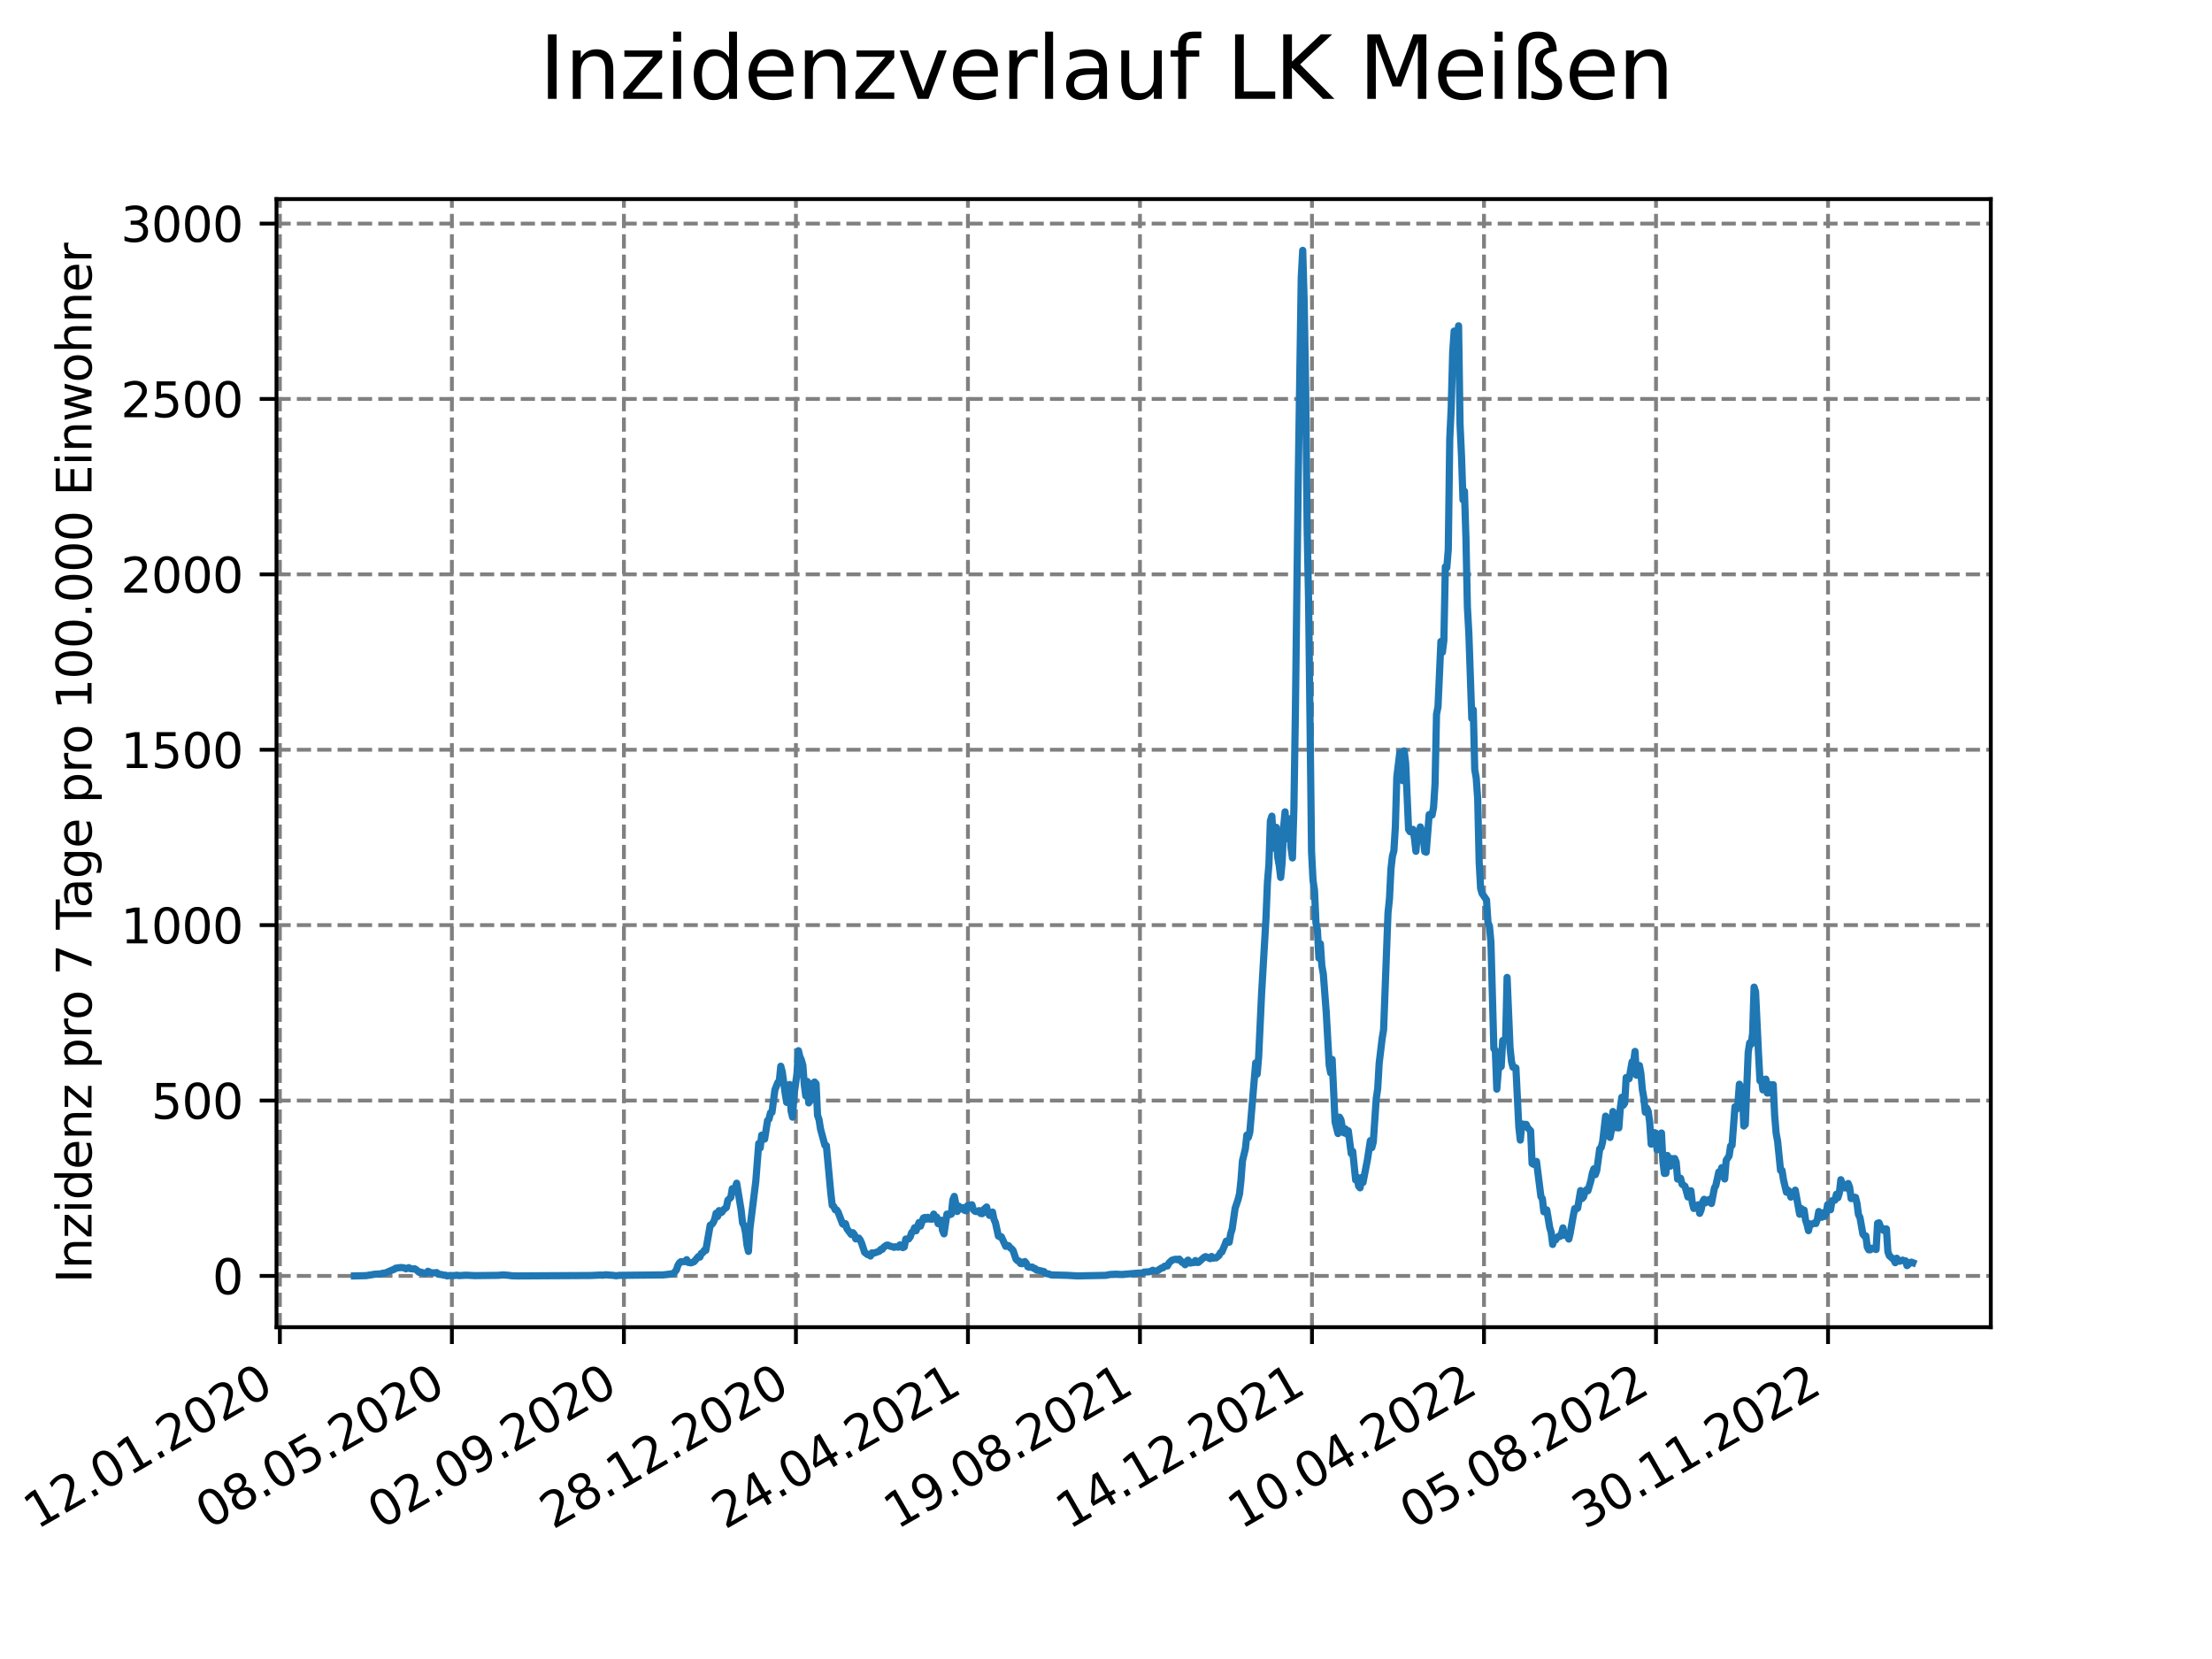 <?xml version="1.0" encoding="utf-8" standalone="no"?>
<!DOCTYPE svg PUBLIC "-//W3C//DTD SVG 1.1//EN"
  "http://www.w3.org/Graphics/SVG/1.1/DTD/svg11.dtd">
<svg xmlns:xlink="http://www.w3.org/1999/xlink" width="460.8pt" height="345.6pt" viewBox="0 0 460.8 345.6" xmlns="http://www.w3.org/2000/svg" version="1.1">
 <defs>
  <style type="text/css">*{stroke-linejoin: round; stroke-linecap: butt}</style>
 </defs>
 <g id="figure_1">
  <g id="patch_1">
   <path d="M 0 345.6 
L 460.8 345.6 
L 460.8 0 
L 0 0 
z
" style="fill: #ffffff"/>
  </g>
  <g id="axes_1">
   <g id="patch_2">
    <path d="M 57.6 276.48 
L 414.72 276.48 
L 414.72 41.472 
L 57.6 41.472 
z
" style="fill: #ffffff"/>
   </g>
   <g id="matplotlib.axis_1">
    <g id="xtick_1">
     <g id="line2d_1">
      <path d="M 58.302 276.48 
L 58.302 41.472 
" clip-path="url(#p3e75d85600)" style="fill: none; stroke-dasharray: 2.96,1.28; stroke-dashoffset: 0; stroke: #808080; stroke-width: 0.8"/>
     </g>
     <g id="line2d_2">
      <defs>
       <path id="mf5d03cb3d7" d="M 0 0 
L 0 3.5 
" style="stroke: #000000; stroke-width: 0.8"/>
      </defs>
      <g>
       <use xlink:href="#mf5d03cb3d7" x="58.302" y="276.48" style="stroke: #000000; stroke-width: 0.8"/>
      </g>
     </g>
     <g id="text_1">
      <!-- 12.01.2020 -->
      <g transform="translate(7.677 318.689) rotate(-30) scale(0.1 -0.1)">
       <defs>
        <path id="DejaVuSans-31" d="M 794 531 
L 1825 531 
L 1825 4091 
L 703 3866 
L 703 4441 
L 1819 4666 
L 2450 4666 
L 2450 531 
L 3481 531 
L 3481 0 
L 794 0 
L 794 531 
z
" transform="scale(0.016)"/>
        <path id="DejaVuSans-32" d="M 1228 531 
L 3431 531 
L 3431 0 
L 469 0 
L 469 531 
Q 828 903 1448 1529 
Q 2069 2156 2228 2338 
Q 2531 2678 2651 2914 
Q 2772 3150 2772 3378 
Q 2772 3750 2511 3984 
Q 2250 4219 1831 4219 
Q 1534 4219 1204 4116 
Q 875 4013 500 3803 
L 500 4441 
Q 881 4594 1212 4672 
Q 1544 4750 1819 4750 
Q 2544 4750 2975 4387 
Q 3406 4025 3406 3419 
Q 3406 3131 3298 2873 
Q 3191 2616 2906 2266 
Q 2828 2175 2409 1742 
Q 1991 1309 1228 531 
z
" transform="scale(0.016)"/>
        <path id="DejaVuSans-2e" d="M 684 794 
L 1344 794 
L 1344 0 
L 684 0 
L 684 794 
z
" transform="scale(0.016)"/>
        <path id="DejaVuSans-30" d="M 2034 4250 
Q 1547 4250 1301 3770 
Q 1056 3291 1056 2328 
Q 1056 1369 1301 889 
Q 1547 409 2034 409 
Q 2525 409 2770 889 
Q 3016 1369 3016 2328 
Q 3016 3291 2770 3770 
Q 2525 4250 2034 4250 
z
M 2034 4750 
Q 2819 4750 3233 4129 
Q 3647 3509 3647 2328 
Q 3647 1150 3233 529 
Q 2819 -91 2034 -91 
Q 1250 -91 836 529 
Q 422 1150 422 2328 
Q 422 3509 836 4129 
Q 1250 4750 2034 4750 
z
" transform="scale(0.016)"/>
       </defs>
       <use xlink:href="#DejaVuSans-31"/>
       <use xlink:href="#DejaVuSans-32" x="63.623"/>
       <use xlink:href="#DejaVuSans-2e" x="127.246"/>
       <use xlink:href="#DejaVuSans-30" x="159.033"/>
       <use xlink:href="#DejaVuSans-31" x="222.656"/>
       <use xlink:href="#DejaVuSans-2e" x="286.279"/>
       <use xlink:href="#DejaVuSans-32" x="318.066"/>
       <use xlink:href="#DejaVuSans-30" x="381.689"/>
       <use xlink:href="#DejaVuSans-32" x="445.312"/>
       <use xlink:href="#DejaVuSans-30" x="508.936"/>
      </g>
     </g>
    </g>
    <g id="xtick_2">
     <g id="line2d_3">
      <path d="M 94.136 276.48 
L 94.136 41.472 
" clip-path="url(#p3e75d85600)" style="fill: none; stroke-dasharray: 2.96,1.28; stroke-dashoffset: 0; stroke: #808080; stroke-width: 0.8"/>
     </g>
     <g id="line2d_4">
      <g>
       <use xlink:href="#mf5d03cb3d7" x="94.136" y="276.48" style="stroke: #000000; stroke-width: 0.8"/>
      </g>
     </g>
     <g id="text_2">
      <!-- 08.05.2020 -->
      <g transform="translate(43.511 318.689) rotate(-30) scale(0.1 -0.1)">
       <defs>
        <path id="DejaVuSans-38" d="M 2034 2216 
Q 1584 2216 1326 1975 
Q 1069 1734 1069 1313 
Q 1069 891 1326 650 
Q 1584 409 2034 409 
Q 2484 409 2743 651 
Q 3003 894 3003 1313 
Q 3003 1734 2745 1975 
Q 2488 2216 2034 2216 
z
M 1403 2484 
Q 997 2584 770 2862 
Q 544 3141 544 3541 
Q 544 4100 942 4425 
Q 1341 4750 2034 4750 
Q 2731 4750 3128 4425 
Q 3525 4100 3525 3541 
Q 3525 3141 3298 2862 
Q 3072 2584 2669 2484 
Q 3125 2378 3379 2068 
Q 3634 1759 3634 1313 
Q 3634 634 3220 271 
Q 2806 -91 2034 -91 
Q 1263 -91 848 271 
Q 434 634 434 1313 
Q 434 1759 690 2068 
Q 947 2378 1403 2484 
z
M 1172 3481 
Q 1172 3119 1398 2916 
Q 1625 2713 2034 2713 
Q 2441 2713 2670 2916 
Q 2900 3119 2900 3481 
Q 2900 3844 2670 4047 
Q 2441 4250 2034 4250 
Q 1625 4250 1398 4047 
Q 1172 3844 1172 3481 
z
" transform="scale(0.016)"/>
        <path id="DejaVuSans-35" d="M 691 4666 
L 3169 4666 
L 3169 4134 
L 1269 4134 
L 1269 2991 
Q 1406 3038 1543 3061 
Q 1681 3084 1819 3084 
Q 2600 3084 3056 2656 
Q 3513 2228 3513 1497 
Q 3513 744 3044 326 
Q 2575 -91 1722 -91 
Q 1428 -91 1123 -41 
Q 819 9 494 109 
L 494 744 
Q 775 591 1075 516 
Q 1375 441 1709 441 
Q 2250 441 2565 725 
Q 2881 1009 2881 1497 
Q 2881 1984 2565 2268 
Q 2250 2553 1709 2553 
Q 1456 2553 1204 2497 
Q 953 2441 691 2322 
L 691 4666 
z
" transform="scale(0.016)"/>
       </defs>
       <use xlink:href="#DejaVuSans-30"/>
       <use xlink:href="#DejaVuSans-38" x="63.623"/>
       <use xlink:href="#DejaVuSans-2e" x="127.246"/>
       <use xlink:href="#DejaVuSans-30" x="159.033"/>
       <use xlink:href="#DejaVuSans-35" x="222.656"/>
       <use xlink:href="#DejaVuSans-2e" x="286.279"/>
       <use xlink:href="#DejaVuSans-32" x="318.066"/>
       <use xlink:href="#DejaVuSans-30" x="381.689"/>
       <use xlink:href="#DejaVuSans-32" x="445.312"/>
       <use xlink:href="#DejaVuSans-30" x="508.936"/>
      </g>
     </g>
    </g>
    <g id="xtick_3">
     <g id="line2d_5">
      <path d="M 129.971 276.48 
L 129.971 41.472 
" clip-path="url(#p3e75d85600)" style="fill: none; stroke-dasharray: 2.96,1.28; stroke-dashoffset: 0; stroke: #808080; stroke-width: 0.8"/>
     </g>
     <g id="line2d_6">
      <g>
       <use xlink:href="#mf5d03cb3d7" x="129.971" y="276.48" style="stroke: #000000; stroke-width: 0.8"/>
      </g>
     </g>
     <g id="text_3">
      <!-- 02.09.2020 -->
      <g transform="translate(79.346 318.689) rotate(-30) scale(0.1 -0.1)">
       <defs>
        <path id="DejaVuSans-39" d="M 703 97 
L 703 672 
Q 941 559 1184 500 
Q 1428 441 1663 441 
Q 2288 441 2617 861 
Q 2947 1281 2994 2138 
Q 2813 1869 2534 1725 
Q 2256 1581 1919 1581 
Q 1219 1581 811 2004 
Q 403 2428 403 3163 
Q 403 3881 828 4315 
Q 1253 4750 1959 4750 
Q 2769 4750 3195 4129 
Q 3622 3509 3622 2328 
Q 3622 1225 3098 567 
Q 2575 -91 1691 -91 
Q 1453 -91 1209 -44 
Q 966 3 703 97 
z
M 1959 2075 
Q 2384 2075 2632 2365 
Q 2881 2656 2881 3163 
Q 2881 3666 2632 3958 
Q 2384 4250 1959 4250 
Q 1534 4250 1286 3958 
Q 1038 3666 1038 3163 
Q 1038 2656 1286 2365 
Q 1534 2075 1959 2075 
z
" transform="scale(0.016)"/>
       </defs>
       <use xlink:href="#DejaVuSans-30"/>
       <use xlink:href="#DejaVuSans-32" x="63.623"/>
       <use xlink:href="#DejaVuSans-2e" x="127.246"/>
       <use xlink:href="#DejaVuSans-30" x="159.033"/>
       <use xlink:href="#DejaVuSans-39" x="222.656"/>
       <use xlink:href="#DejaVuSans-2e" x="286.279"/>
       <use xlink:href="#DejaVuSans-32" x="318.066"/>
       <use xlink:href="#DejaVuSans-30" x="381.689"/>
       <use xlink:href="#DejaVuSans-32" x="445.312"/>
       <use xlink:href="#DejaVuSans-30" x="508.936"/>
      </g>
     </g>
    </g>
    <g id="xtick_4">
     <g id="line2d_7">
      <path d="M 165.805 276.48 
L 165.805 41.472 
" clip-path="url(#p3e75d85600)" style="fill: none; stroke-dasharray: 2.96,1.28; stroke-dashoffset: 0; stroke: #808080; stroke-width: 0.8"/>
     </g>
     <g id="line2d_8">
      <g>
       <use xlink:href="#mf5d03cb3d7" x="165.805" y="276.48" style="stroke: #000000; stroke-width: 0.8"/>
      </g>
     </g>
     <g id="text_4">
      <!-- 28.12.2020 -->
      <g transform="translate(115.18 318.689) rotate(-30) scale(0.1 -0.1)">
       <use xlink:href="#DejaVuSans-32"/>
       <use xlink:href="#DejaVuSans-38" x="63.623"/>
       <use xlink:href="#DejaVuSans-2e" x="127.246"/>
       <use xlink:href="#DejaVuSans-31" x="159.033"/>
       <use xlink:href="#DejaVuSans-32" x="222.656"/>
       <use xlink:href="#DejaVuSans-2e" x="286.279"/>
       <use xlink:href="#DejaVuSans-32" x="318.066"/>
       <use xlink:href="#DejaVuSans-30" x="381.689"/>
       <use xlink:href="#DejaVuSans-32" x="445.312"/>
       <use xlink:href="#DejaVuSans-30" x="508.936"/>
      </g>
     </g>
    </g>
    <g id="xtick_5">
     <g id="line2d_9">
      <path d="M 201.64 276.48 
L 201.64 41.472 
" clip-path="url(#p3e75d85600)" style="fill: none; stroke-dasharray: 2.96,1.28; stroke-dashoffset: 0; stroke: #808080; stroke-width: 0.8"/>
     </g>
     <g id="line2d_10">
      <g>
       <use xlink:href="#mf5d03cb3d7" x="201.64" y="276.48" style="stroke: #000000; stroke-width: 0.8"/>
      </g>
     </g>
     <g id="text_5">
      <!-- 24.04.2021 -->
      <g transform="translate(151.015 318.689) rotate(-30) scale(0.1 -0.1)">
       <defs>
        <path id="DejaVuSans-34" d="M 2419 4116 
L 825 1625 
L 2419 1625 
L 2419 4116 
z
M 2253 4666 
L 3047 4666 
L 3047 1625 
L 3713 1625 
L 3713 1100 
L 3047 1100 
L 3047 0 
L 2419 0 
L 2419 1100 
L 313 1100 
L 313 1709 
L 2253 4666 
z
" transform="scale(0.016)"/>
       </defs>
       <use xlink:href="#DejaVuSans-32"/>
       <use xlink:href="#DejaVuSans-34" x="63.623"/>
       <use xlink:href="#DejaVuSans-2e" x="127.246"/>
       <use xlink:href="#DejaVuSans-30" x="159.033"/>
       <use xlink:href="#DejaVuSans-34" x="222.656"/>
       <use xlink:href="#DejaVuSans-2e" x="286.279"/>
       <use xlink:href="#DejaVuSans-32" x="318.066"/>
       <use xlink:href="#DejaVuSans-30" x="381.689"/>
       <use xlink:href="#DejaVuSans-32" x="445.312"/>
       <use xlink:href="#DejaVuSans-31" x="508.936"/>
      </g>
     </g>
    </g>
    <g id="xtick_6">
     <g id="line2d_11">
      <path d="M 237.474 276.48 
L 237.474 41.472 
" clip-path="url(#p3e75d85600)" style="fill: none; stroke-dasharray: 2.96,1.28; stroke-dashoffset: 0; stroke: #808080; stroke-width: 0.8"/>
     </g>
     <g id="line2d_12">
      <g>
       <use xlink:href="#mf5d03cb3d7" x="237.474" y="276.48" style="stroke: #000000; stroke-width: 0.8"/>
      </g>
     </g>
     <g id="text_6">
      <!-- 19.08.2021 -->
      <g transform="translate(186.849 318.689) rotate(-30) scale(0.1 -0.1)">
       <use xlink:href="#DejaVuSans-31"/>
       <use xlink:href="#DejaVuSans-39" x="63.623"/>
       <use xlink:href="#DejaVuSans-2e" x="127.246"/>
       <use xlink:href="#DejaVuSans-30" x="159.033"/>
       <use xlink:href="#DejaVuSans-38" x="222.656"/>
       <use xlink:href="#DejaVuSans-2e" x="286.279"/>
       <use xlink:href="#DejaVuSans-32" x="318.066"/>
       <use xlink:href="#DejaVuSans-30" x="381.689"/>
       <use xlink:href="#DejaVuSans-32" x="445.312"/>
       <use xlink:href="#DejaVuSans-31" x="508.936"/>
      </g>
     </g>
    </g>
    <g id="xtick_7">
     <g id="line2d_13">
      <path d="M 273.309 276.48 
L 273.309 41.472 
" clip-path="url(#p3e75d85600)" style="fill: none; stroke-dasharray: 2.96,1.28; stroke-dashoffset: 0; stroke: #808080; stroke-width: 0.8"/>
     </g>
     <g id="line2d_14">
      <g>
       <use xlink:href="#mf5d03cb3d7" x="273.309" y="276.48" style="stroke: #000000; stroke-width: 0.8"/>
      </g>
     </g>
     <g id="text_7">
      <!-- 14.12.2021 -->
      <g transform="translate(222.684 318.689) rotate(-30) scale(0.1 -0.1)">
       <use xlink:href="#DejaVuSans-31"/>
       <use xlink:href="#DejaVuSans-34" x="63.623"/>
       <use xlink:href="#DejaVuSans-2e" x="127.246"/>
       <use xlink:href="#DejaVuSans-31" x="159.033"/>
       <use xlink:href="#DejaVuSans-32" x="222.656"/>
       <use xlink:href="#DejaVuSans-2e" x="286.279"/>
       <use xlink:href="#DejaVuSans-32" x="318.066"/>
       <use xlink:href="#DejaVuSans-30" x="381.689"/>
       <use xlink:href="#DejaVuSans-32" x="445.312"/>
       <use xlink:href="#DejaVuSans-31" x="508.936"/>
      </g>
     </g>
    </g>
    <g id="xtick_8">
     <g id="line2d_15">
      <path d="M 309.143 276.48 
L 309.143 41.472 
" clip-path="url(#p3e75d85600)" style="fill: none; stroke-dasharray: 2.96,1.28; stroke-dashoffset: 0; stroke: #808080; stroke-width: 0.8"/>
     </g>
     <g id="line2d_16">
      <g>
       <use xlink:href="#mf5d03cb3d7" x="309.143" y="276.48" style="stroke: #000000; stroke-width: 0.8"/>
      </g>
     </g>
     <g id="text_8">
      <!-- 10.04.2022 -->
      <g transform="translate(258.518 318.689) rotate(-30) scale(0.1 -0.1)">
       <use xlink:href="#DejaVuSans-31"/>
       <use xlink:href="#DejaVuSans-30" x="63.623"/>
       <use xlink:href="#DejaVuSans-2e" x="127.246"/>
       <use xlink:href="#DejaVuSans-30" x="159.033"/>
       <use xlink:href="#DejaVuSans-34" x="222.656"/>
       <use xlink:href="#DejaVuSans-2e" x="286.279"/>
       <use xlink:href="#DejaVuSans-32" x="318.066"/>
       <use xlink:href="#DejaVuSans-30" x="381.689"/>
       <use xlink:href="#DejaVuSans-32" x="445.312"/>
       <use xlink:href="#DejaVuSans-32" x="508.936"/>
      </g>
     </g>
    </g>
    <g id="xtick_9">
     <g id="line2d_17">
      <path d="M 344.978 276.48 
L 344.978 41.472 
" clip-path="url(#p3e75d85600)" style="fill: none; stroke-dasharray: 2.96,1.28; stroke-dashoffset: 0; stroke: #808080; stroke-width: 0.8"/>
     </g>
     <g id="line2d_18">
      <g>
       <use xlink:href="#mf5d03cb3d7" x="344.978" y="276.48" style="stroke: #000000; stroke-width: 0.8"/>
      </g>
     </g>
     <g id="text_9">
      <!-- 05.08.2022 -->
      <g transform="translate(294.353 318.689) rotate(-30) scale(0.1 -0.1)">
       <use xlink:href="#DejaVuSans-30"/>
       <use xlink:href="#DejaVuSans-35" x="63.623"/>
       <use xlink:href="#DejaVuSans-2e" x="127.246"/>
       <use xlink:href="#DejaVuSans-30" x="159.033"/>
       <use xlink:href="#DejaVuSans-38" x="222.656"/>
       <use xlink:href="#DejaVuSans-2e" x="286.279"/>
       <use xlink:href="#DejaVuSans-32" x="318.066"/>
       <use xlink:href="#DejaVuSans-30" x="381.689"/>
       <use xlink:href="#DejaVuSans-32" x="445.312"/>
       <use xlink:href="#DejaVuSans-32" x="508.936"/>
      </g>
     </g>
    </g>
    <g id="xtick_10">
     <g id="line2d_19">
      <path d="M 380.812 276.48 
L 380.812 41.472 
" clip-path="url(#p3e75d85600)" style="fill: none; stroke-dasharray: 2.96,1.28; stroke-dashoffset: 0; stroke: #808080; stroke-width: 0.8"/>
     </g>
     <g id="line2d_20">
      <g>
       <use xlink:href="#mf5d03cb3d7" x="380.812" y="276.48" style="stroke: #000000; stroke-width: 0.8"/>
      </g>
     </g>
     <g id="text_10">
      <!-- 30.11.2022 -->
      <g transform="translate(330.187 318.689) rotate(-30) scale(0.1 -0.1)">
       <defs>
        <path id="DejaVuSans-33" d="M 2597 2516 
Q 3050 2419 3304 2112 
Q 3559 1806 3559 1356 
Q 3559 666 3084 287 
Q 2609 -91 1734 -91 
Q 1441 -91 1130 -33 
Q 819 25 488 141 
L 488 750 
Q 750 597 1062 519 
Q 1375 441 1716 441 
Q 2309 441 2620 675 
Q 2931 909 2931 1356 
Q 2931 1769 2642 2001 
Q 2353 2234 1838 2234 
L 1294 2234 
L 1294 2753 
L 1863 2753 
Q 2328 2753 2575 2939 
Q 2822 3125 2822 3475 
Q 2822 3834 2567 4026 
Q 2313 4219 1838 4219 
Q 1578 4219 1281 4162 
Q 984 4106 628 3988 
L 628 4550 
Q 988 4650 1302 4700 
Q 1616 4750 1894 4750 
Q 2613 4750 3031 4423 
Q 3450 4097 3450 3541 
Q 3450 3153 3228 2886 
Q 3006 2619 2597 2516 
z
" transform="scale(0.016)"/>
       </defs>
       <use xlink:href="#DejaVuSans-33"/>
       <use xlink:href="#DejaVuSans-30" x="63.623"/>
       <use xlink:href="#DejaVuSans-2e" x="127.246"/>
       <use xlink:href="#DejaVuSans-31" x="159.033"/>
       <use xlink:href="#DejaVuSans-31" x="222.656"/>
       <use xlink:href="#DejaVuSans-2e" x="286.279"/>
       <use xlink:href="#DejaVuSans-32" x="318.066"/>
       <use xlink:href="#DejaVuSans-30" x="381.689"/>
       <use xlink:href="#DejaVuSans-32" x="445.312"/>
       <use xlink:href="#DejaVuSans-32" x="508.936"/>
      </g>
     </g>
    </g>
   </g>
   <g id="matplotlib.axis_2">
    <g id="ytick_1">
     <g id="line2d_21">
      <path d="M 57.6 265.798 
L 414.72 265.798 
" clip-path="url(#p3e75d85600)" style="fill: none; stroke-dasharray: 2.96,1.28; stroke-dashoffset: 0; stroke: #808080; stroke-width: 0.8"/>
     </g>
     <g id="line2d_22">
      <defs>
       <path id="m20c8ce878a" d="M 0 0 
L -3.5 0 
" style="stroke: #000000; stroke-width: 0.8"/>
      </defs>
      <g>
       <use xlink:href="#m20c8ce878a" x="57.6" y="265.798" style="stroke: #000000; stroke-width: 0.8"/>
      </g>
     </g>
     <g id="text_11">
      <!-- 0 -->
      <g transform="translate(44.237 269.597) scale(0.1 -0.1)">
       <use xlink:href="#DejaVuSans-30"/>
      </g>
     </g>
    </g>
    <g id="ytick_2">
     <g id="line2d_23">
      <path d="M 57.6 229.261 
L 414.72 229.261 
" clip-path="url(#p3e75d85600)" style="fill: none; stroke-dasharray: 2.96,1.28; stroke-dashoffset: 0; stroke: #808080; stroke-width: 0.8"/>
     </g>
     <g id="line2d_24">
      <g>
       <use xlink:href="#m20c8ce878a" x="57.6" y="229.261" style="stroke: #000000; stroke-width: 0.8"/>
      </g>
     </g>
     <g id="text_12">
      <!-- 500 -->
      <g transform="translate(31.512 233.06) scale(0.1 -0.1)">
       <use xlink:href="#DejaVuSans-35"/>
       <use xlink:href="#DejaVuSans-30" x="63.623"/>
       <use xlink:href="#DejaVuSans-30" x="127.246"/>
      </g>
     </g>
    </g>
    <g id="ytick_3">
     <g id="line2d_25">
      <path d="M 57.6 192.724 
L 414.72 192.724 
" clip-path="url(#p3e75d85600)" style="fill: none; stroke-dasharray: 2.96,1.28; stroke-dashoffset: 0; stroke: #808080; stroke-width: 0.8"/>
     </g>
     <g id="line2d_26">
      <g>
       <use xlink:href="#m20c8ce878a" x="57.6" y="192.724" style="stroke: #000000; stroke-width: 0.8"/>
      </g>
     </g>
     <g id="text_13">
      <!-- 1000 -->
      <g transform="translate(25.15 196.523) scale(0.1 -0.1)">
       <use xlink:href="#DejaVuSans-31"/>
       <use xlink:href="#DejaVuSans-30" x="63.623"/>
       <use xlink:href="#DejaVuSans-30" x="127.246"/>
       <use xlink:href="#DejaVuSans-30" x="190.869"/>
      </g>
     </g>
    </g>
    <g id="ytick_4">
     <g id="line2d_27">
      <path d="M 57.6 156.187 
L 414.72 156.187 
" clip-path="url(#p3e75d85600)" style="fill: none; stroke-dasharray: 2.96,1.28; stroke-dashoffset: 0; stroke: #808080; stroke-width: 0.8"/>
     </g>
     <g id="line2d_28">
      <g>
       <use xlink:href="#m20c8ce878a" x="57.6" y="156.187" style="stroke: #000000; stroke-width: 0.8"/>
      </g>
     </g>
     <g id="text_14">
      <!-- 1500 -->
      <g transform="translate(25.15 159.986) scale(0.1 -0.1)">
       <use xlink:href="#DejaVuSans-31"/>
       <use xlink:href="#DejaVuSans-35" x="63.623"/>
       <use xlink:href="#DejaVuSans-30" x="127.246"/>
       <use xlink:href="#DejaVuSans-30" x="190.869"/>
      </g>
     </g>
    </g>
    <g id="ytick_5">
     <g id="line2d_29">
      <path d="M 57.6 119.65 
L 414.72 119.65 
" clip-path="url(#p3e75d85600)" style="fill: none; stroke-dasharray: 2.96,1.28; stroke-dashoffset: 0; stroke: #808080; stroke-width: 0.8"/>
     </g>
     <g id="line2d_30">
      <g>
       <use xlink:href="#m20c8ce878a" x="57.6" y="119.65" style="stroke: #000000; stroke-width: 0.8"/>
      </g>
     </g>
     <g id="text_15">
      <!-- 2000 -->
      <g transform="translate(25.15 123.449) scale(0.1 -0.1)">
       <use xlink:href="#DejaVuSans-32"/>
       <use xlink:href="#DejaVuSans-30" x="63.623"/>
       <use xlink:href="#DejaVuSans-30" x="127.246"/>
       <use xlink:href="#DejaVuSans-30" x="190.869"/>
      </g>
     </g>
    </g>
    <g id="ytick_6">
     <g id="line2d_31">
      <path d="M 57.6 83.113 
L 414.72 83.113 
" clip-path="url(#p3e75d85600)" style="fill: none; stroke-dasharray: 2.96,1.28; stroke-dashoffset: 0; stroke: #808080; stroke-width: 0.8"/>
     </g>
     <g id="line2d_32">
      <g>
       <use xlink:href="#m20c8ce878a" x="57.6" y="83.113" style="stroke: #000000; stroke-width: 0.8"/>
      </g>
     </g>
     <g id="text_16">
      <!-- 2500 -->
      <g transform="translate(25.15 86.912) scale(0.1 -0.1)">
       <use xlink:href="#DejaVuSans-32"/>
       <use xlink:href="#DejaVuSans-35" x="63.623"/>
       <use xlink:href="#DejaVuSans-30" x="127.246"/>
       <use xlink:href="#DejaVuSans-30" x="190.869"/>
      </g>
     </g>
    </g>
    <g id="ytick_7">
     <g id="line2d_33">
      <path d="M 57.6 46.576 
L 414.72 46.576 
" clip-path="url(#p3e75d85600)" style="fill: none; stroke-dasharray: 2.96,1.28; stroke-dashoffset: 0; stroke: #808080; stroke-width: 0.8"/>
     </g>
     <g id="line2d_34">
      <g>
       <use xlink:href="#m20c8ce878a" x="57.6" y="46.576" style="stroke: #000000; stroke-width: 0.8"/>
      </g>
     </g>
     <g id="text_17">
      <!-- 3000 -->
      <g transform="translate(25.15 50.375) scale(0.1 -0.1)">
       <use xlink:href="#DejaVuSans-33"/>
       <use xlink:href="#DejaVuSans-30" x="63.623"/>
       <use xlink:href="#DejaVuSans-30" x="127.246"/>
       <use xlink:href="#DejaVuSans-30" x="190.869"/>
      </g>
     </g>
    </g>
    <g id="text_18">
     <!-- Inzidenz pro 7 Tage pro 100.000 Einwohner -->
     <g transform="translate(19.07 267.301) rotate(-90) scale(0.1 -0.1)">
      <defs>
       <path id="DejaVuSans-49" d="M 628 4666 
L 1259 4666 
L 1259 0 
L 628 0 
L 628 4666 
z
" transform="scale(0.016)"/>
       <path id="DejaVuSans-6e" d="M 3513 2113 
L 3513 0 
L 2938 0 
L 2938 2094 
Q 2938 2591 2744 2837 
Q 2550 3084 2163 3084 
Q 1697 3084 1428 2787 
Q 1159 2491 1159 1978 
L 1159 0 
L 581 0 
L 581 3500 
L 1159 3500 
L 1159 2956 
Q 1366 3272 1645 3428 
Q 1925 3584 2291 3584 
Q 2894 3584 3203 3211 
Q 3513 2838 3513 2113 
z
" transform="scale(0.016)"/>
       <path id="DejaVuSans-7a" d="M 353 3500 
L 3084 3500 
L 3084 2975 
L 922 459 
L 3084 459 
L 3084 0 
L 275 0 
L 275 525 
L 2438 3041 
L 353 3041 
L 353 3500 
z
" transform="scale(0.016)"/>
       <path id="DejaVuSans-69" d="M 603 3500 
L 1178 3500 
L 1178 0 
L 603 0 
L 603 3500 
z
M 603 4863 
L 1178 4863 
L 1178 4134 
L 603 4134 
L 603 4863 
z
" transform="scale(0.016)"/>
       <path id="DejaVuSans-64" d="M 2906 2969 
L 2906 4863 
L 3481 4863 
L 3481 0 
L 2906 0 
L 2906 525 
Q 2725 213 2448 61 
Q 2172 -91 1784 -91 
Q 1150 -91 751 415 
Q 353 922 353 1747 
Q 353 2572 751 3078 
Q 1150 3584 1784 3584 
Q 2172 3584 2448 3432 
Q 2725 3281 2906 2969 
z
M 947 1747 
Q 947 1113 1208 752 
Q 1469 391 1925 391 
Q 2381 391 2643 752 
Q 2906 1113 2906 1747 
Q 2906 2381 2643 2742 
Q 2381 3103 1925 3103 
Q 1469 3103 1208 2742 
Q 947 2381 947 1747 
z
" transform="scale(0.016)"/>
       <path id="DejaVuSans-65" d="M 3597 1894 
L 3597 1613 
L 953 1613 
Q 991 1019 1311 708 
Q 1631 397 2203 397 
Q 2534 397 2845 478 
Q 3156 559 3463 722 
L 3463 178 
Q 3153 47 2828 -22 
Q 2503 -91 2169 -91 
Q 1331 -91 842 396 
Q 353 884 353 1716 
Q 353 2575 817 3079 
Q 1281 3584 2069 3584 
Q 2775 3584 3186 3129 
Q 3597 2675 3597 1894 
z
M 3022 2063 
Q 3016 2534 2758 2815 
Q 2500 3097 2075 3097 
Q 1594 3097 1305 2825 
Q 1016 2553 972 2059 
L 3022 2063 
z
" transform="scale(0.016)"/>
       <path id="DejaVuSans-20" transform="scale(0.016)"/>
       <path id="DejaVuSans-70" d="M 1159 525 
L 1159 -1331 
L 581 -1331 
L 581 3500 
L 1159 3500 
L 1159 2969 
Q 1341 3281 1617 3432 
Q 1894 3584 2278 3584 
Q 2916 3584 3314 3078 
Q 3713 2572 3713 1747 
Q 3713 922 3314 415 
Q 2916 -91 2278 -91 
Q 1894 -91 1617 61 
Q 1341 213 1159 525 
z
M 3116 1747 
Q 3116 2381 2855 2742 
Q 2594 3103 2138 3103 
Q 1681 3103 1420 2742 
Q 1159 2381 1159 1747 
Q 1159 1113 1420 752 
Q 1681 391 2138 391 
Q 2594 391 2855 752 
Q 3116 1113 3116 1747 
z
" transform="scale(0.016)"/>
       <path id="DejaVuSans-72" d="M 2631 2963 
Q 2534 3019 2420 3045 
Q 2306 3072 2169 3072 
Q 1681 3072 1420 2755 
Q 1159 2438 1159 1844 
L 1159 0 
L 581 0 
L 581 3500 
L 1159 3500 
L 1159 2956 
Q 1341 3275 1631 3429 
Q 1922 3584 2338 3584 
Q 2397 3584 2469 3576 
Q 2541 3569 2628 3553 
L 2631 2963 
z
" transform="scale(0.016)"/>
       <path id="DejaVuSans-6f" d="M 1959 3097 
Q 1497 3097 1228 2736 
Q 959 2375 959 1747 
Q 959 1119 1226 758 
Q 1494 397 1959 397 
Q 2419 397 2687 759 
Q 2956 1122 2956 1747 
Q 2956 2369 2687 2733 
Q 2419 3097 1959 3097 
z
M 1959 3584 
Q 2709 3584 3137 3096 
Q 3566 2609 3566 1747 
Q 3566 888 3137 398 
Q 2709 -91 1959 -91 
Q 1206 -91 779 398 
Q 353 888 353 1747 
Q 353 2609 779 3096 
Q 1206 3584 1959 3584 
z
" transform="scale(0.016)"/>
       <path id="DejaVuSans-37" d="M 525 4666 
L 3525 4666 
L 3525 4397 
L 1831 0 
L 1172 0 
L 2766 4134 
L 525 4134 
L 525 4666 
z
" transform="scale(0.016)"/>
       <path id="DejaVuSans-54" d="M -19 4666 
L 3928 4666 
L 3928 4134 
L 2272 4134 
L 2272 0 
L 1638 0 
L 1638 4134 
L -19 4134 
L -19 4666 
z
" transform="scale(0.016)"/>
       <path id="DejaVuSans-61" d="M 2194 1759 
Q 1497 1759 1228 1600 
Q 959 1441 959 1056 
Q 959 750 1161 570 
Q 1363 391 1709 391 
Q 2188 391 2477 730 
Q 2766 1069 2766 1631 
L 2766 1759 
L 2194 1759 
z
M 3341 1997 
L 3341 0 
L 2766 0 
L 2766 531 
Q 2569 213 2275 61 
Q 1981 -91 1556 -91 
Q 1019 -91 701 211 
Q 384 513 384 1019 
Q 384 1609 779 1909 
Q 1175 2209 1959 2209 
L 2766 2209 
L 2766 2266 
Q 2766 2663 2505 2880 
Q 2244 3097 1772 3097 
Q 1472 3097 1187 3025 
Q 903 2953 641 2809 
L 641 3341 
Q 956 3463 1253 3523 
Q 1550 3584 1831 3584 
Q 2591 3584 2966 3190 
Q 3341 2797 3341 1997 
z
" transform="scale(0.016)"/>
       <path id="DejaVuSans-67" d="M 2906 1791 
Q 2906 2416 2648 2759 
Q 2391 3103 1925 3103 
Q 1463 3103 1205 2759 
Q 947 2416 947 1791 
Q 947 1169 1205 825 
Q 1463 481 1925 481 
Q 2391 481 2648 825 
Q 2906 1169 2906 1791 
z
M 3481 434 
Q 3481 -459 3084 -895 
Q 2688 -1331 1869 -1331 
Q 1566 -1331 1297 -1286 
Q 1028 -1241 775 -1147 
L 775 -588 
Q 1028 -725 1275 -790 
Q 1522 -856 1778 -856 
Q 2344 -856 2625 -561 
Q 2906 -266 2906 331 
L 2906 616 
Q 2728 306 2450 153 
Q 2172 0 1784 0 
Q 1141 0 747 490 
Q 353 981 353 1791 
Q 353 2603 747 3093 
Q 1141 3584 1784 3584 
Q 2172 3584 2450 3431 
Q 2728 3278 2906 2969 
L 2906 3500 
L 3481 3500 
L 3481 434 
z
" transform="scale(0.016)"/>
       <path id="DejaVuSans-45" d="M 628 4666 
L 3578 4666 
L 3578 4134 
L 1259 4134 
L 1259 2753 
L 3481 2753 
L 3481 2222 
L 1259 2222 
L 1259 531 
L 3634 531 
L 3634 0 
L 628 0 
L 628 4666 
z
" transform="scale(0.016)"/>
       <path id="DejaVuSans-77" d="M 269 3500 
L 844 3500 
L 1563 769 
L 2278 3500 
L 2956 3500 
L 3675 769 
L 4391 3500 
L 4966 3500 
L 4050 0 
L 3372 0 
L 2619 2869 
L 1863 0 
L 1184 0 
L 269 3500 
z
" transform="scale(0.016)"/>
       <path id="DejaVuSans-68" d="M 3513 2113 
L 3513 0 
L 2938 0 
L 2938 2094 
Q 2938 2591 2744 2837 
Q 2550 3084 2163 3084 
Q 1697 3084 1428 2787 
Q 1159 2491 1159 1978 
L 1159 0 
L 581 0 
L 581 4863 
L 1159 4863 
L 1159 2956 
Q 1366 3272 1645 3428 
Q 1925 3584 2291 3584 
Q 2894 3584 3203 3211 
Q 3513 2838 3513 2113 
z
" transform="scale(0.016)"/>
      </defs>
      <use xlink:href="#DejaVuSans-49"/>
      <use xlink:href="#DejaVuSans-6e" x="29.492"/>
      <use xlink:href="#DejaVuSans-7a" x="92.871"/>
      <use xlink:href="#DejaVuSans-69" x="145.361"/>
      <use xlink:href="#DejaVuSans-64" x="173.145"/>
      <use xlink:href="#DejaVuSans-65" x="236.621"/>
      <use xlink:href="#DejaVuSans-6e" x="298.145"/>
      <use xlink:href="#DejaVuSans-7a" x="361.523"/>
      <use xlink:href="#DejaVuSans-20" x="414.014"/>
      <use xlink:href="#DejaVuSans-70" x="445.801"/>
      <use xlink:href="#DejaVuSans-72" x="509.277"/>
      <use xlink:href="#DejaVuSans-6f" x="548.141"/>
      <use xlink:href="#DejaVuSans-20" x="609.322"/>
      <use xlink:href="#DejaVuSans-37" x="641.109"/>
      <use xlink:href="#DejaVuSans-20" x="704.732"/>
      <use xlink:href="#DejaVuSans-54" x="736.52"/>
      <use xlink:href="#DejaVuSans-61" x="781.104"/>
      <use xlink:href="#DejaVuSans-67" x="842.383"/>
      <use xlink:href="#DejaVuSans-65" x="905.859"/>
      <use xlink:href="#DejaVuSans-20" x="967.383"/>
      <use xlink:href="#DejaVuSans-70" x="999.17"/>
      <use xlink:href="#DejaVuSans-72" x="1062.646"/>
      <use xlink:href="#DejaVuSans-6f" x="1101.51"/>
      <use xlink:href="#DejaVuSans-20" x="1162.691"/>
      <use xlink:href="#DejaVuSans-31" x="1194.479"/>
      <use xlink:href="#DejaVuSans-30" x="1258.102"/>
      <use xlink:href="#DejaVuSans-30" x="1321.725"/>
      <use xlink:href="#DejaVuSans-2e" x="1385.348"/>
      <use xlink:href="#DejaVuSans-30" x="1417.135"/>
      <use xlink:href="#DejaVuSans-30" x="1480.758"/>
      <use xlink:href="#DejaVuSans-30" x="1544.381"/>
      <use xlink:href="#DejaVuSans-20" x="1608.004"/>
      <use xlink:href="#DejaVuSans-45" x="1639.791"/>
      <use xlink:href="#DejaVuSans-69" x="1702.975"/>
      <use xlink:href="#DejaVuSans-6e" x="1730.758"/>
      <use xlink:href="#DejaVuSans-77" x="1794.137"/>
      <use xlink:href="#DejaVuSans-6f" x="1875.924"/>
      <use xlink:href="#DejaVuSans-68" x="1937.105"/>
      <use xlink:href="#DejaVuSans-6e" x="2000.484"/>
      <use xlink:href="#DejaVuSans-65" x="2063.863"/>
      <use xlink:href="#DejaVuSans-72" x="2125.387"/>
     </g>
    </g>
   </g>
   <g id="line2d_35">
    <path d="M 73.833 265.798 
L 76.283 265.737 
L 78.121 265.435 
L 79.346 265.375 
L 79.652 265.254 
L 80.265 265.193 
L 81.796 264.528 
L 82.102 264.437 
L 82.409 264.196 
L 83.021 264.105 
L 83.634 264.044 
L 84.246 264.135 
L 84.552 264.316 
L 85.165 264.075 
L 85.471 264.286 
L 86.084 264.347 
L 86.39 264.316 
L 86.696 264.498 
L 87.309 265.042 
L 87.615 264.982 
L 88.228 265.193 
L 88.534 265.254 
L 88.84 265.163 
L 89.147 264.83 
L 89.759 265.133 
L 90.372 265.163 
L 90.984 265.103 
L 91.291 265.435 
L 91.903 265.496 
L 92.516 265.647 
L 92.822 265.647 
L 93.128 265.798 
L 93.741 265.707 
L 94.353 265.737 
L 95.272 265.647 
L 95.578 265.737 
L 97.11 265.647 
L 98.948 265.737 
L 103.848 265.677 
L 104.767 265.586 
L 105.992 265.677 
L 106.604 265.768 
L 107.83 265.798 
L 123.143 265.707 
L 124.981 265.616 
L 125.594 265.647 
L 126.206 265.556 
L 126.819 265.616 
L 127.738 265.677 
L 128.35 265.768 
L 128.963 265.677 
L 138.151 265.586 
L 140.295 265.314 
L 140.908 264.558 
L 141.214 263.621 
L 141.52 263.107 
L 141.826 262.835 
L 142.745 262.805 
L 143.052 262.412 
L 143.358 262.986 
L 143.97 263.077 
L 144.583 262.835 
L 145.502 261.747 
L 145.808 261.868 
L 146.114 261.082 
L 146.421 260.961 
L 146.727 260.447 
L 147.033 260.477 
L 147.952 255.217 
L 148.258 255.096 
L 148.565 254.703 
L 148.871 254.008 
L 149.177 252.738 
L 149.483 253.433 
L 149.79 252.194 
L 150.096 252.677 
L 150.402 252.496 
L 150.708 252.012 
L 151.321 251.529 
L 151.627 250.017 
L 152.24 249.443 
L 152.546 247.629 
L 152.852 247.81 
L 153.159 247.417 
L 153.465 246.48 
L 154.384 252.043 
L 154.69 254.763 
L 154.996 255.308 
L 155.303 256.759 
L 155.609 259.359 
L 155.915 260.689 
L 156.221 255.942 
L 157.447 246.087 
L 158.059 238.197 
L 158.365 239.134 
L 158.672 236.474 
L 158.978 237.32 
L 159.284 237.29 
L 159.897 233.42 
L 160.203 233.118 
L 160.509 231.818 
L 160.816 231.727 
L 161.428 227.041 
L 162.041 225.5 
L 162.347 225.167 
L 162.653 222.114 
L 162.96 223.293 
L 163.572 227.797 
L 163.878 229.641 
L 164.185 229.399 
L 164.491 225.923 
L 164.797 231.425 
L 165.104 232.725 
L 165.41 228.039 
L 166.022 223.686 
L 166.329 218.879 
L 166.635 220.149 
L 166.941 220.814 
L 167.247 221.932 
L 167.554 225.983 
L 167.86 228.311 
L 168.166 225.288 
L 168.473 229.762 
L 168.779 229.339 
L 169.085 226.528 
L 169.391 225.651 
L 169.698 225.409 
L 170.004 225.772 
L 170.31 232.362 
L 170.617 233.209 
L 170.923 235.174 
L 171.842 238.59 
L 172.148 238.65 
L 173.067 248.506 
L 173.373 251.105 
L 173.679 251.317 
L 173.986 252.012 
L 174.292 252.043 
L 174.598 252.526 
L 175.517 254.945 
L 175.823 255.126 
L 176.13 254.915 
L 176.436 255.973 
L 177.355 257.182 
L 177.661 256.789 
L 177.967 257.152 
L 178.273 258.089 
L 178.886 257.907 
L 179.192 258.3 
L 179.499 258.996 
L 180.111 260.87 
L 180.724 261.354 
L 181.03 261.384 
L 181.336 261.656 
L 181.643 260.991 
L 181.949 261.082 
L 183.174 260.659 
L 183.48 260.266 
L 183.786 260.266 
L 184.093 259.812 
L 184.705 259.389 
L 185.012 259.389 
L 185.318 259.57 
L 185.93 259.721 
L 186.237 259.842 
L 186.543 259.721 
L 187.156 259.812 
L 187.462 259.328 
L 187.768 259.54 
L 188.074 259.903 
L 188.381 259.752 
L 188.687 258.119 
L 189.299 258.089 
L 189.606 257.666 
L 189.912 256.789 
L 190.218 256.517 
L 190.525 255.761 
L 190.831 256.396 
L 191.443 254.673 
L 191.75 255.429 
L 192.362 253.736 
L 192.669 253.615 
L 192.975 253.977 
L 193.281 253.584 
L 193.587 253.947 
L 194.2 253.977 
L 194.506 252.919 
L 194.812 253.554 
L 195.119 253.524 
L 195.425 254.915 
L 196.038 254.189 
L 196.344 256.305 
L 196.65 257.031 
L 197.263 252.919 
L 197.875 253.04 
L 198.182 252.919 
L 198.488 249.987 
L 198.794 249.231 
L 199.407 252.375 
L 199.713 251.257 
L 200.325 251.861 
L 200.632 251.589 
L 200.938 252.133 
L 201.244 252.224 
L 201.551 251.166 
L 201.857 251.226 
L 202.163 251.015 
L 202.469 250.985 
L 202.776 252.012 
L 203.082 252.315 
L 203.388 252.405 
L 204.001 252.194 
L 204.307 252.798 
L 204.613 252.829 
L 204.92 251.982 
L 205.532 251.438 
L 205.838 252.708 
L 206.145 253.191 
L 206.451 252.919 
L 206.757 252.496 
L 207.064 254.008 
L 207.37 254.703 
L 207.982 257.484 
L 208.289 257.666 
L 208.595 257.635 
L 209.514 259.631 
L 209.82 259.419 
L 210.126 259.51 
L 210.433 259.933 
L 210.739 260.145 
L 211.045 260.507 
L 211.658 262.321 
L 211.964 262.624 
L 212.27 262.684 
L 212.577 263.198 
L 212.883 263.258 
L 213.189 262.926 
L 213.495 262.805 
L 213.802 263.168 
L 214.108 263.893 
L 214.414 263.984 
L 215.027 263.954 
L 215.333 264.226 
L 215.639 264.256 
L 215.946 264.589 
L 216.558 264.679 
L 217.171 264.83 
L 217.477 264.891 
L 217.783 265.284 
L 218.396 265.375 
L 219.008 265.586 
L 222.377 265.677 
L 224.521 265.798 
L 225.747 265.768 
L 230.341 265.677 
L 231.26 265.496 
L 232.485 265.435 
L 233.71 265.496 
L 237.385 265.193 
L 237.691 265.254 
L 237.998 265.193 
L 238.304 265.012 
L 239.529 264.921 
L 240.142 264.619 
L 240.448 264.77 
L 241.06 264.74 
L 241.979 264.135 
L 242.286 264.105 
L 242.592 263.772 
L 243.204 263.712 
L 243.511 263.107 
L 244.123 262.533 
L 244.736 262.351 
L 245.042 262.321 
L 245.348 262.442 
L 245.655 262.291 
L 246.267 262.986 
L 246.573 263.047 
L 246.88 263.47 
L 247.186 262.775 
L 247.492 262.503 
L 247.799 263.107 
L 248.105 263.107 
L 248.411 262.986 
L 248.717 263.017 
L 249.024 262.593 
L 249.33 262.986 
L 249.636 262.986 
L 250.861 261.898 
L 251.168 261.777 
L 251.78 262.049 
L 252.086 262.2 
L 252.393 261.747 
L 252.699 262.11 
L 253.005 262.019 
L 253.312 262.049 
L 253.924 261.565 
L 254.23 260.961 
L 254.537 260.81 
L 255.149 259.359 
L 255.456 258.542 
L 255.762 258.603 
L 256.068 258.784 
L 256.374 257.001 
L 256.681 256.033 
L 257.293 251.74 
L 257.906 249.896 
L 258.212 248.717 
L 258.518 245.875 
L 258.825 241.825 
L 259.437 239.285 
L 259.743 236.443 
L 260.05 236.957 
L 260.356 235.869 
L 260.969 228.674 
L 261.581 221.418 
L 261.887 223.776 
L 262.194 220.27 
L 262.806 207.119 
L 263.725 191.338 
L 264.031 183.781 
L 264.338 180.092 
L 264.644 171.023 
L 264.95 170.025 
L 265.256 174.681 
L 265.563 176.737 
L 265.869 172.353 
L 266.175 178.611 
L 266.482 180.274 
L 266.788 182.783 
L 267.094 179.609 
L 267.4 172.263 
L 267.707 169.119 
L 268.013 174.711 
L 268.625 170.57 
L 268.932 176.525 
L 269.238 178.732 
L 269.544 168.363 
L 269.851 148.471 
L 270.463 98.65 
L 271.076 57.747 
L 271.382 52.154 
L 271.688 63.098 
L 271.995 81.025 
L 272.301 110.138 
L 272.607 125.374 
L 273.22 177.432 
L 273.526 183.388 
L 273.832 185.474 
L 274.138 192.276 
L 274.445 193.757 
L 274.751 199.592 
L 275.057 196.599 
L 275.364 201.194 
L 275.67 202.887 
L 276.282 210.928 
L 276.895 221.872 
L 277.201 223.504 
L 277.508 220.693 
L 278.12 233.723 
L 278.733 236.141 
L 279.039 232.725 
L 279.345 233.269 
L 279.651 234.992 
L 279.958 235.99 
L 280.264 235.174 
L 280.57 236.262 
L 280.877 235.567 
L 281.489 240.313 
L 281.795 239.859 
L 282.408 245.815 
L 282.714 245.241 
L 283.021 247.085 
L 283.327 247.448 
L 283.633 245.301 
L 283.939 246.329 
L 284.858 241.613 
L 285.471 237.622 
L 285.777 239.073 
L 286.083 237.864 
L 286.696 228.855 
L 287.002 226.8 
L 287.308 221.479 
L 287.921 216.37 
L 288.227 214.526 
L 289.146 190.19 
L 289.452 187.227 
L 289.759 181.06 
L 290.065 178.369 
L 290.371 177.221 
L 290.677 172.293 
L 290.984 161.833 
L 291.596 156.845 
L 291.903 160.412 
L 292.209 162.619 
L 292.515 156.421 
L 292.821 158.9 
L 293.434 172.777 
L 293.74 173.26 
L 294.047 173.26 
L 294.353 172.777 
L 294.659 174.651 
L 294.965 177.341 
L 295.272 173.351 
L 295.578 174.197 
L 295.884 172.263 
L 296.19 173.17 
L 296.497 174.681 
L 296.803 177.402 
L 297.109 177.523 
L 297.722 169.693 
L 298.028 169.814 
L 298.334 169.784 
L 298.641 168.121 
L 298.947 163.284 
L 299.253 148.773 
L 299.56 147.261 
L 300.172 133.627 
L 300.478 135.864 
L 300.785 133.385 
L 301.091 118.058 
L 301.397 118.27 
L 301.703 114.461 
L 302.01 91.485 
L 302.316 84.925 
L 302.622 73.376 
L 302.929 68.963 
L 303.235 76.702 
L 303.541 70.504 
L 303.847 67.874 
L 304.154 88.401 
L 304.46 95.022 
L 304.766 104.122 
L 305.073 102.338 
L 305.379 111.982 
L 305.685 126.462 
L 305.991 131.995 
L 306.604 149.68 
L 306.91 147.866 
L 307.216 160.321 
L 307.523 162.075 
L 307.829 166.368 
L 308.135 179.518 
L 308.442 185.111 
L 308.748 186.139 
L 309.667 187.469 
L 309.973 192.185 
L 310.279 192.91 
L 310.586 196.206 
L 311.198 218.456 
L 311.504 218.819 
L 311.811 226.89 
L 312.117 223.081 
L 312.423 222.023 
L 312.729 222.174 
L 313.036 216.763 
L 313.342 216.763 
L 313.648 216.612 
L 313.955 203.612 
L 314.567 218.244 
L 314.873 221.146 
L 315.18 222.325 
L 315.486 222.325 
L 315.792 222.477 
L 316.405 234.871 
L 316.711 237.501 
L 317.017 234.146 
L 317.63 234.236 
L 317.936 234.236 
L 318.242 234.932 
L 318.855 235.567 
L 319.161 242.369 
L 319.468 242.55 
L 320.08 241.945 
L 320.999 249.261 
L 321.305 249.715 
L 321.612 252.436 
L 321.918 252.012 
L 322.224 252.043 
L 322.837 255.731 
L 323.143 256.728 
L 323.449 259.238 
L 323.755 257.938 
L 324.062 258.3 
L 324.368 257.817 
L 324.674 257.545 
L 324.981 257.575 
L 325.287 256.97 
L 325.593 255.791 
L 325.899 257.363 
L 326.206 256.97 
L 326.512 257.303 
L 326.818 258.119 
L 327.125 256.759 
L 327.737 253.282 
L 328.043 251.771 
L 328.35 251.891 
L 328.656 251.68 
L 329.268 248.022 
L 329.575 249.685 
L 329.881 249.352 
L 330.187 248.264 
L 330.494 247.841 
L 330.8 248.052 
L 331.412 245.936 
L 331.719 244.364 
L 332.025 243.487 
L 332.331 244.696 
L 332.638 243.82 
L 333.25 239.315 
L 333.556 239.043 
L 333.863 237.804 
L 334.475 232.513 
L 334.781 233.178 
L 335.394 236.957 
L 335.7 235.355 
L 336.007 231.546 
L 336.313 234.418 
L 336.619 234.902 
L 337.232 234.962 
L 337.538 230.851 
L 337.844 228.583 
L 338.151 230.246 
L 338.457 229.793 
L 338.763 224.472 
L 339.069 224.774 
L 339.376 224.714 
L 339.988 221.207 
L 340.294 221.418 
L 340.601 219.03 
L 340.907 223.988 
L 341.213 223.716 
L 341.52 221.963 
L 341.826 223.625 
L 342.132 226.981 
L 342.438 228.704 
L 342.745 231.697 
L 343.051 230.851 
L 343.357 231.546 
L 343.664 233.813 
L 343.97 238.348 
L 344.276 236.504 
L 344.582 235.929 
L 344.889 236.05 
L 345.195 239.527 
L 345.501 237.713 
L 346.114 236.02 
L 346.42 241.976 
L 346.726 244.455 
L 347.033 244.424 
L 347.339 240.706 
L 347.645 242.338 
L 347.951 242.943 
L 348.258 241.341 
L 348.564 241.673 
L 348.87 241.341 
L 349.177 242.097 
L 349.483 245.634 
L 349.789 245.392 
L 350.095 245.452 
L 350.402 246.692 
L 351.014 247.115 
L 351.627 249.352 
L 351.933 248.082 
L 352.239 248.052 
L 352.546 250.592 
L 352.852 251.74 
L 353.464 251.468 
L 353.771 250.985 
L 354.077 252.768 
L 354.383 252.012 
L 354.69 250.38 
L 354.996 249.836 
L 355.302 250.561 
L 355.608 250.108 
L 356.221 249.806 
L 356.527 250.712 
L 357.14 247.508 
L 357.446 246.934 
L 358.059 244.152 
L 358.365 244.303 
L 358.671 243.245 
L 358.977 244.969 
L 359.284 245.603 
L 359.59 241.734 
L 360.203 240.797 
L 360.509 238.741 
L 360.815 238.59 
L 361.428 230.548 
L 361.734 231.092 
L 362.04 229.974 
L 362.346 225.862 
L 362.959 227.162 
L 363.265 234.569 
L 363.572 234.236 
L 364.184 219.212 
L 364.49 217.247 
L 364.797 217.549 
L 365.103 215.312 
L 365.409 205.638 
L 365.716 206.605 
L 366.328 219.453 
L 366.634 225.137 
L 366.941 224.714 
L 367.247 227.041 
L 367.553 226.648 
L 367.859 224.804 
L 368.166 227.707 
L 368.472 227.676 
L 368.778 225.923 
L 369.085 227.495 
L 369.391 225.953 
L 369.697 232.423 
L 370.003 236.081 
L 370.31 237.743 
L 370.922 243.82 
L 371.229 243.82 
L 371.535 245.785 
L 372.147 248.354 
L 372.454 247.931 
L 372.76 248.234 
L 373.066 249.382 
L 373.372 249.14 
L 373.679 248.687 
L 373.985 247.931 
L 374.904 252.95 
L 375.21 251.74 
L 375.516 252.194 
L 375.823 252.073 
L 376.129 254.159 
L 376.435 255.066 
L 376.742 256.366 
L 377.048 254.945 
L 377.354 255.096 
L 377.967 254.763 
L 378.273 254.884 
L 378.579 254.068 
L 378.885 252.375 
L 379.192 252.708 
L 379.498 253.584 
L 379.804 252.647 
L 380.111 253.403 
L 380.417 252.708 
L 380.723 250.954 
L 381.336 252.012 
L 381.642 250.138 
L 382.255 250.017 
L 382.561 248.778 
L 382.867 249.503 
L 383.173 248.506 
L 383.48 245.755 
L 384.092 247.448 
L 384.705 247.478 
L 385.011 246.541 
L 385.317 247.357 
L 385.624 249.685 
L 385.93 249.654 
L 386.236 249.382 
L 386.542 249.443 
L 386.849 250.712 
L 387.155 253.04 
L 387.461 253.615 
L 388.074 257.091 
L 388.38 257.454 
L 388.686 257.454 
L 388.993 259.812 
L 389.299 260.356 
L 389.605 260.356 
L 389.911 260.024 
L 390.218 260.054 
L 390.83 260.296 
L 391.137 254.824 
L 391.443 254.733 
L 391.749 255.549 
L 392.362 256.305 
L 392.668 256.003 
L 392.974 256.003 
L 393.281 260.779 
L 393.587 261.596 
L 394.506 262.412 
L 394.812 263.047 
L 395.118 262.11 
L 395.424 262.593 
L 395.731 262.744 
L 396.343 262.503 
L 396.65 262.654 
L 396.956 262.654 
L 397.262 263.651 
L 397.568 263.41 
L 397.875 263.017 
L 398.181 262.926 
L 398.487 263.047 
L 398.487 263.047 
" clip-path="url(#p3e75d85600)" style="fill: none; stroke: #1f77b4; stroke-width: 1.5; stroke-linecap: square"/>
   </g>
   <g id="patch_3">
    <path d="M 57.6 276.48 
L 57.6 41.472 
" style="fill: none; stroke: #000000; stroke-width: 0.8; stroke-linejoin: miter; stroke-linecap: square"/>
   </g>
   <g id="patch_4">
    <path d="M 414.72 276.48 
L 414.72 41.472 
" style="fill: none; stroke: #000000; stroke-width: 0.8; stroke-linejoin: miter; stroke-linecap: square"/>
   </g>
   <g id="patch_5">
    <path d="M 57.6 276.48 
L 414.72 276.48 
" style="fill: none; stroke: #000000; stroke-width: 0.8; stroke-linejoin: miter; stroke-linecap: square"/>
   </g>
   <g id="patch_6">
    <path d="M 57.6 41.472 
L 414.72 41.472 
" style="fill: none; stroke: #000000; stroke-width: 0.8; stroke-linejoin: miter; stroke-linecap: square"/>
   </g>
  </g>
  <g id="text_19">
   <!-- Inzidenzverlauf LK Meißen -->
   <g transform="translate(112.335 20.589) scale(0.18 -0.18)">
    <defs>
     <path id="DejaVuSans-76" d="M 191 3500 
L 800 3500 
L 1894 563 
L 2988 3500 
L 3597 3500 
L 2284 0 
L 1503 0 
L 191 3500 
z
" transform="scale(0.016)"/>
     <path id="DejaVuSans-6c" d="M 603 4863 
L 1178 4863 
L 1178 0 
L 603 0 
L 603 4863 
z
" transform="scale(0.016)"/>
     <path id="DejaVuSans-75" d="M 544 1381 
L 544 3500 
L 1119 3500 
L 1119 1403 
Q 1119 906 1312 657 
Q 1506 409 1894 409 
Q 2359 409 2629 706 
Q 2900 1003 2900 1516 
L 2900 3500 
L 3475 3500 
L 3475 0 
L 2900 0 
L 2900 538 
Q 2691 219 2414 64 
Q 2138 -91 1772 -91 
Q 1169 -91 856 284 
Q 544 659 544 1381 
z
M 1991 3584 
L 1991 3584 
z
" transform="scale(0.016)"/>
     <path id="DejaVuSans-66" d="M 2375 4863 
L 2375 4384 
L 1825 4384 
Q 1516 4384 1395 4259 
Q 1275 4134 1275 3809 
L 1275 3500 
L 2222 3500 
L 2222 3053 
L 1275 3053 
L 1275 0 
L 697 0 
L 697 3053 
L 147 3053 
L 147 3500 
L 697 3500 
L 697 3744 
Q 697 4328 969 4595 
Q 1241 4863 1831 4863 
L 2375 4863 
z
" transform="scale(0.016)"/>
     <path id="DejaVuSans-4c" d="M 628 4666 
L 1259 4666 
L 1259 531 
L 3531 531 
L 3531 0 
L 628 0 
L 628 4666 
z
" transform="scale(0.016)"/>
     <path id="DejaVuSans-4b" d="M 628 4666 
L 1259 4666 
L 1259 2694 
L 3353 4666 
L 4166 4666 
L 1850 2491 
L 4331 0 
L 3500 0 
L 1259 2247 
L 1259 0 
L 628 0 
L 628 4666 
z
" transform="scale(0.016)"/>
     <path id="DejaVuSans-4d" d="M 628 4666 
L 1569 4666 
L 2759 1491 
L 3956 4666 
L 4897 4666 
L 4897 0 
L 4281 0 
L 4281 4097 
L 3078 897 
L 2444 897 
L 1241 4097 
L 1241 0 
L 628 0 
L 628 4666 
z
" transform="scale(0.016)"/>
     <path id="DejaVuSans-df" d="M 581 3553 
Q 581 4178 954 4520 
Q 1328 4863 2009 4863 
Q 2659 4863 3001 4500 
Q 3344 4138 3353 3438 
Q 2881 3413 2618 3233 
Q 2356 3053 2356 2753 
Q 2356 2606 2447 2479 
Q 2538 2353 2741 2222 
L 2919 2106 
Q 3438 1775 3588 1553 
Q 3738 1331 3738 1019 
Q 3738 481 3386 195 
Q 3034 -91 2375 -91 
Q 2175 -91 1962 -52 
Q 1750 -13 1522 63 
L 1522 575 
Q 1772 481 1990 436 
Q 2209 391 2413 391 
Q 2775 391 2962 539 
Q 3150 688 3150 972 
Q 3150 1169 3058 1300 
Q 2966 1431 2650 1625 
L 2363 1797 
Q 2063 1981 1927 2192 
Q 1791 2403 1791 2688 
Q 1791 3084 2052 3353 
Q 2313 3622 2784 3713 
Q 2759 4034 2554 4209 
Q 2350 4384 1997 4384 
Q 1591 4384 1378 4167 
Q 1166 3950 1166 3541 
L 1166 0 
L 581 0 
L 581 3553 
z
" transform="scale(0.016)"/>
    </defs>
    <use xlink:href="#DejaVuSans-49"/>
    <use xlink:href="#DejaVuSans-6e" x="29.492"/>
    <use xlink:href="#DejaVuSans-7a" x="92.871"/>
    <use xlink:href="#DejaVuSans-69" x="145.361"/>
    <use xlink:href="#DejaVuSans-64" x="173.145"/>
    <use xlink:href="#DejaVuSans-65" x="236.621"/>
    <use xlink:href="#DejaVuSans-6e" x="298.145"/>
    <use xlink:href="#DejaVuSans-7a" x="361.523"/>
    <use xlink:href="#DejaVuSans-76" x="414.014"/>
    <use xlink:href="#DejaVuSans-65" x="473.193"/>
    <use xlink:href="#DejaVuSans-72" x="534.717"/>
    <use xlink:href="#DejaVuSans-6c" x="575.83"/>
    <use xlink:href="#DejaVuSans-61" x="603.613"/>
    <use xlink:href="#DejaVuSans-75" x="664.893"/>
    <use xlink:href="#DejaVuSans-66" x="728.271"/>
    <use xlink:href="#DejaVuSans-20" x="763.477"/>
    <use xlink:href="#DejaVuSans-4c" x="795.264"/>
    <use xlink:href="#DejaVuSans-4b" x="850.977"/>
    <use xlink:href="#DejaVuSans-20" x="916.553"/>
    <use xlink:href="#DejaVuSans-4d" x="948.34"/>
    <use xlink:href="#DejaVuSans-65" x="1034.619"/>
    <use xlink:href="#DejaVuSans-69" x="1096.143"/>
    <use xlink:href="#DejaVuSans-df" x="1123.926"/>
    <use xlink:href="#DejaVuSans-65" x="1186.914"/>
    <use xlink:href="#DejaVuSans-6e" x="1248.438"/>
   </g>
  </g>
 </g>
 <defs>
  <clipPath id="p3e75d85600">
   <rect x="57.6" y="41.472" width="357.12" height="235.008"/>
  </clipPath>
 </defs>
</svg>
